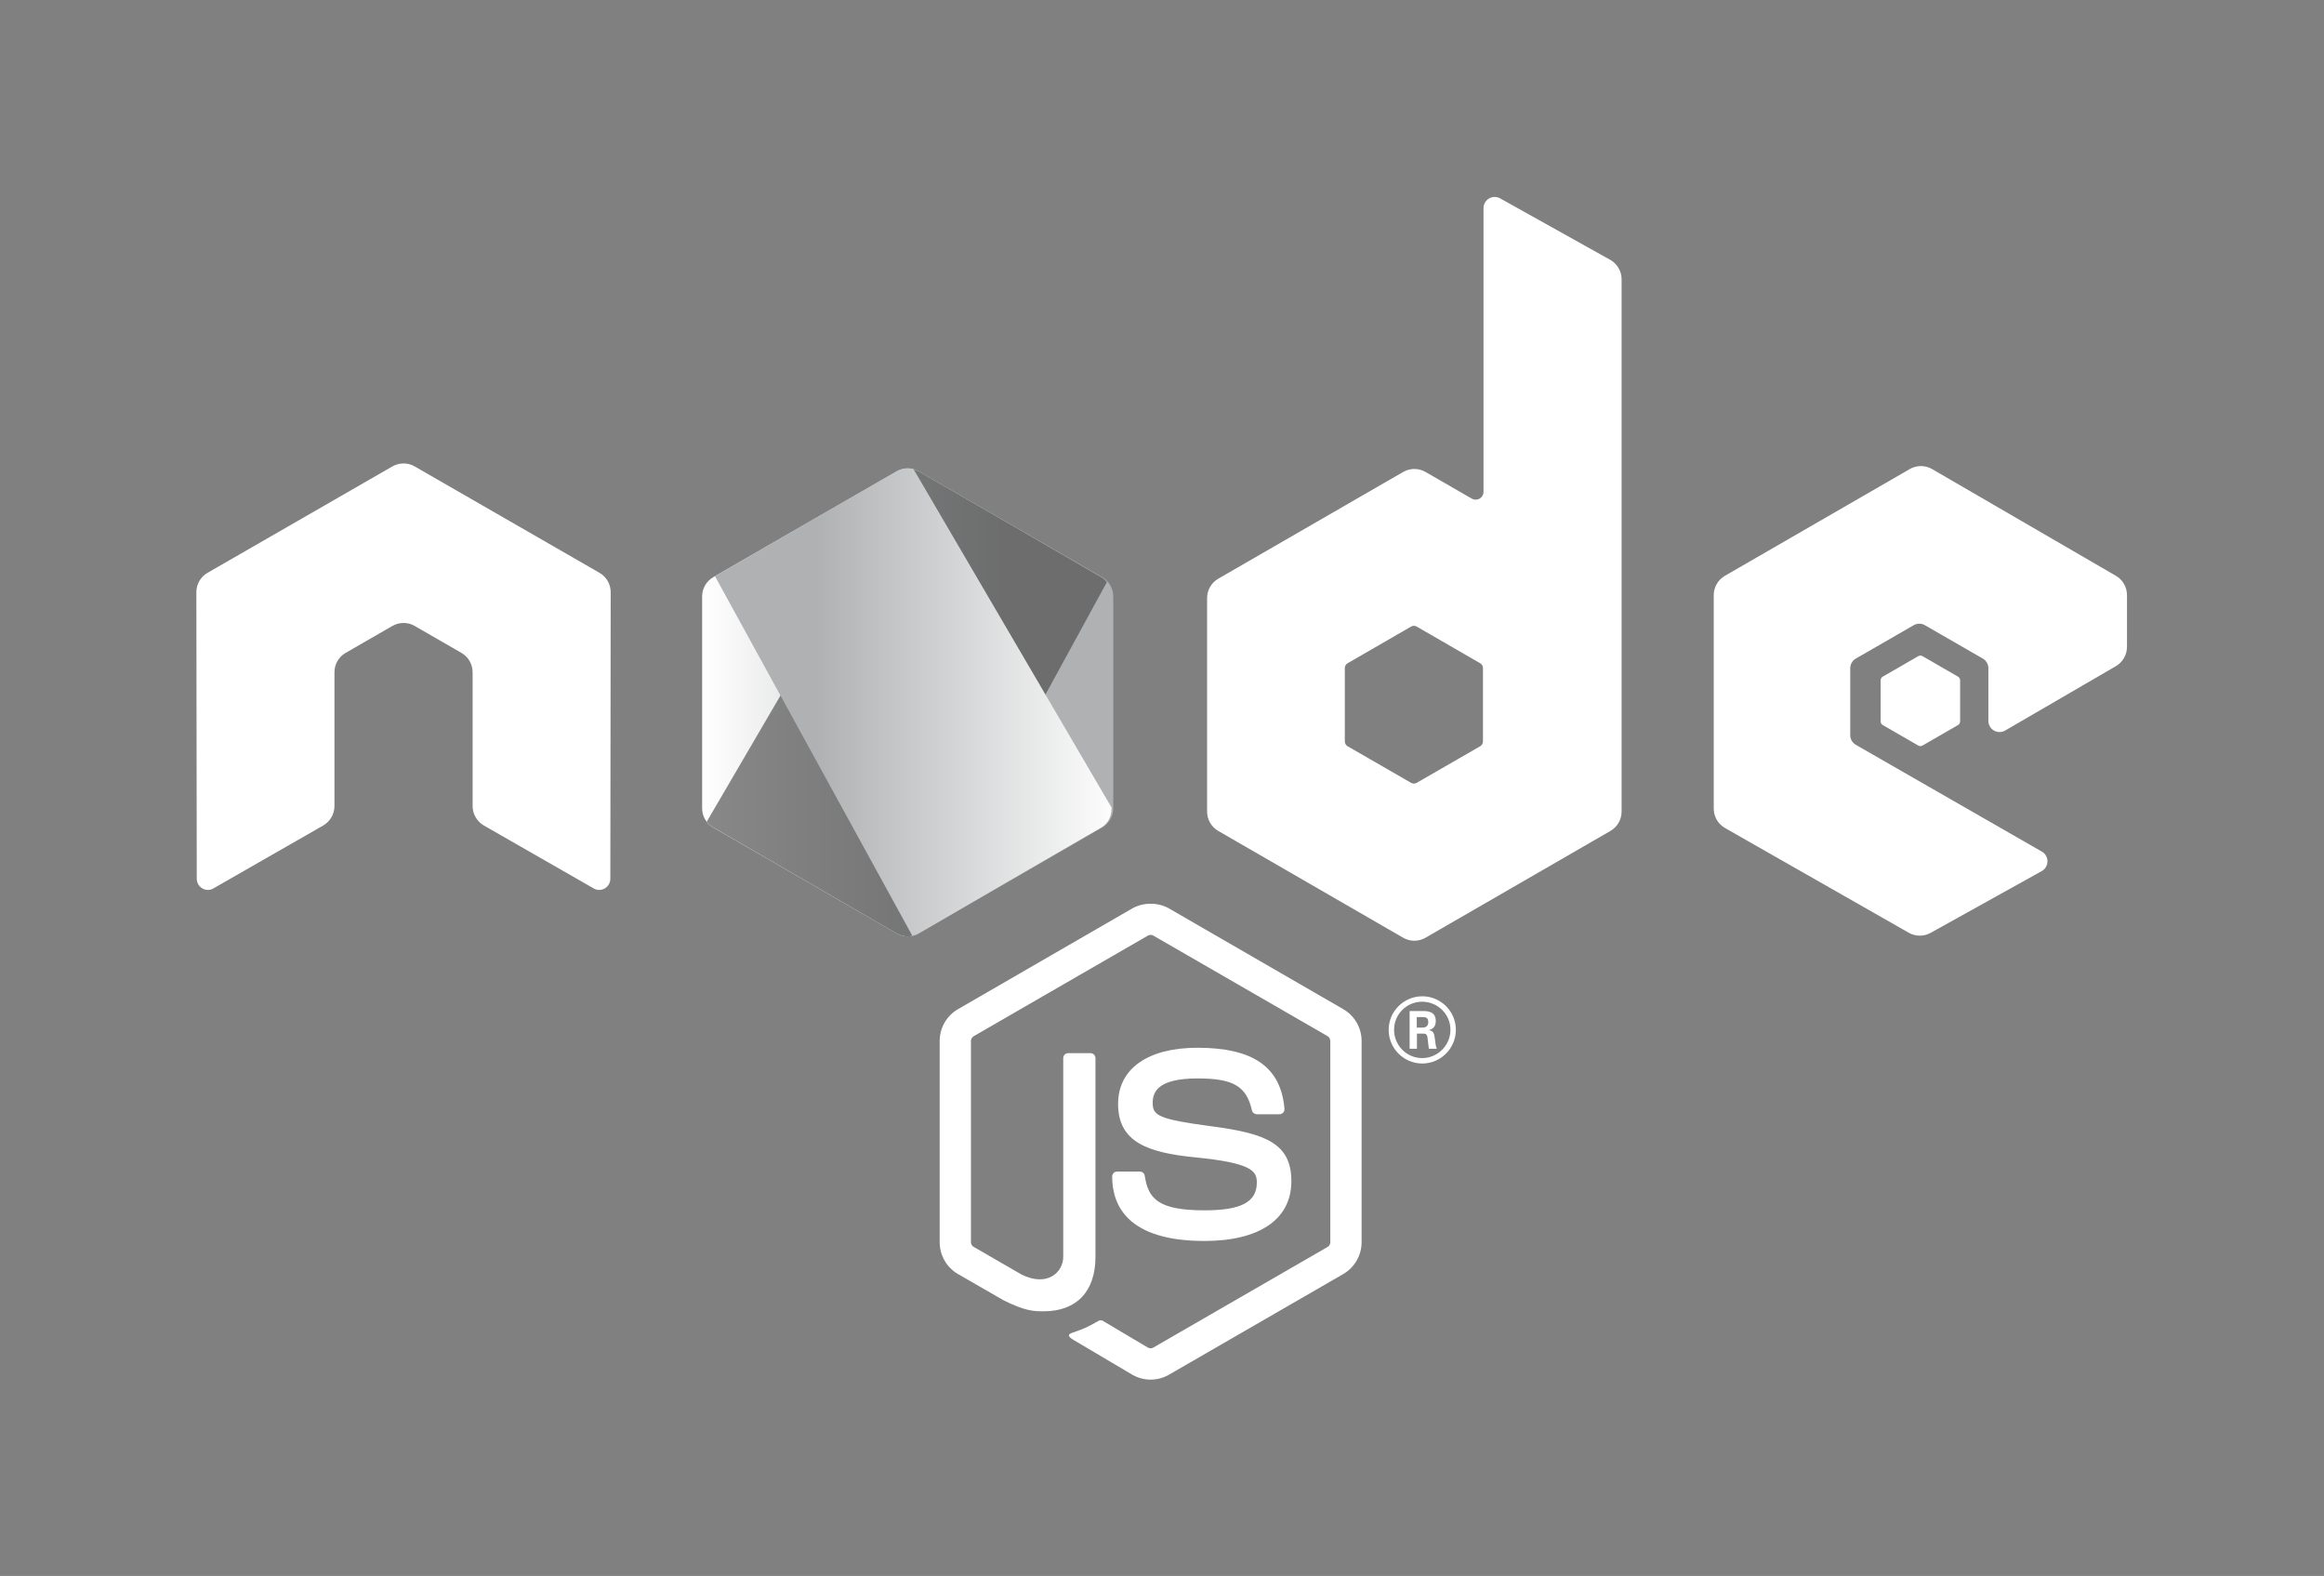 <?xml version="1.0" encoding="UTF-8" standalone="no"?>
<!-- Created with Inkscape (http://www.inkscape.org/) -->

<svg
   xmlns:dc="http://purl.org/dc/elements/1.1/"
   xmlns:cc="http://creativecommons.org/ns#"
   xmlns:rdf="http://www.w3.org/1999/02/22-rdf-syntax-ns#"
   xmlns:svg="http://www.w3.org/2000/svg"
   xmlns="http://www.w3.org/2000/svg"
   xmlns:sodipodi="http://sodipodi.sourceforge.net/DTD/sodipodi-0.dtd"
   xmlns:inkscape="http://www.inkscape.org/namespaces/inkscape"
   version="1.1"
   id="svg815"
   xml:space="preserve"
   width="709.828"
   height="481.237"
   viewBox="0 0 709.828 481.237"
   sodipodi:docname="node.js.svg"
   inkscape:version="0.92.3 (2405546, 2018-03-11)"><rect x="0" y="0" width="709.828" height="481.237" fill="#808080" stroke="none"/><defs
     id="defs819"><clipPath
       clipPathUnits="userSpaceOnUse"
       id="clipPath831"><path
         d="M 0,600 H 600 V 0 H 0 Z"
         id="path829"
         inkscape:connector-curvature="0" /></clipPath><linearGradient
       x1="0"
       y1="0"
       x2="1"
       y2="0"
       gradientUnits="userSpaceOnUse"
       gradientTransform="matrix(94.204,0,0,-94.204,194.196,320.197)"
       spreadMethod="pad"
       id="linearGradient881"><stop
         style="stop-opacity:1;stop-color:#ffffff"
         offset="0"
         id="stop873" /><stop
         style="stop-opacity:1;stop-color:#ffffff"
         offset="0.005"
         id="stop875" /><stop
         style="stop-opacity:1;stop-color:#afb1b3"
         offset="0.725"
         id="stop877" /><stop
         style="stop-opacity:1;stop-color:#afb1b3"
         offset="1"
         id="stop879" /></linearGradient><clipPath
       clipPathUnits="userSpaceOnUse"
       id="clipPath891"><path
         d="m 238.766,373.131 -42.03,-24.254 c -1.572,-0.906 -2.539,-2.582 -2.539,-4.397 v 0 -48.546 c 0,-1.814 0.967,-3.489 2.537,-4.397 v 0 l 42.031,-24.274 c 1.571,-0.907 3.506,-0.907 5.077,0 v 0 l 42.02,24.274 c 1.571,0.908 2.538,2.583 2.538,4.397 v 0 48.548 c 0,1.813 -0.967,3.489 -2.538,4.395 v 0 l -42.021,24.254 c -0.785,0.454 -1.661,0.68 -2.538,0.68 v 0 c -0.876,0 -1.752,-0.226 -2.537,-0.68"
         id="path889"
         inkscape:connector-curvature="0" /></clipPath><clipPath
       clipPathUnits="userSpaceOnUse"
       id="clipPath899"><path
         d="m 195.182,373.659 h 91.752 V 266.59 h -91.752 z"
         id="path897"
         inkscape:connector-curvature="0" /></clipPath><linearGradient
       x1="0"
       y1="0"
       x2="1"
       y2="0"
       gradientUnits="userSpaceOnUse"
       gradientTransform="matrix(97.178,0,0,-97.178,193.545,320.266)"
       spreadMethod="pad"
       id="linearGradient929"><stop
         style="stop-opacity:1;stop-color:#afb1b3"
         offset="0"
         id="stop921" /><stop
         style="stop-opacity:1;stop-color:#afb1b3"
         offset="0.275"
         id="stop923" /><stop
         style="stop-opacity:1;stop-color:#ffffff"
         offset="0.995"
         id="stop925" /><stop
         style="stop-opacity:1;stop-color:#ffffff"
         offset="1"
         id="stop927" /></linearGradient></defs><sodipodi:namedview
     pagecolor="#ffffff"
     bordercolor="#666666"
     borderopacity="1"
     objecttolerance="10"
     gridtolerance="10"
     guidetolerance="10"
     inkscape:pageopacity="0"
     inkscape:pageshadow="2"
     inkscape:window-width="1920"
     inkscape:window-height="1051"
     id="namedview817"
     showgrid="false"
     inkscape:pagecheckerboard="true"
     fit-margin-top="60"
     fit-margin-left="60"
     fit-margin-right="60"
     fit-margin-bottom="60"
     inkscape:zoom="0.53625"
     inkscape:cx="535.47858"
     inkscape:cy="210.06054"
     inkscape:window-x="-9"
     inkscape:window-y="-9"
     inkscape:window-maximized="1"
     inkscape:current-layer="g823" /><g
     id="g823"
     inkscape:groupmode="layer"
     inkscape:label="nodejs-new-white"
     transform="matrix(1.333,0,0,-1.333,-44.408,641.311)"><g
       id="g825"><g
         id="g827"
         clip-path="url(#clipPath831)"><g
           id="g833"
           transform="translate(296.953,165.056)"><path
             d="m 0,0 c -1.46,0 -2.912,0.381 -4.19,1.121 l -13.338,7.892 c -1.991,1.114 -1.019,1.509 -0.362,1.738 2.657,0.922 3.195,1.135 6.031,2.743 0.295,0.167 0.687,0.103 0.992,-0.076 L -0.62,7.335 c 0.371,-0.206 0.895,-0.206 1.237,0 l 39.95,23.058 c 0.372,0.212 0.61,0.64 0.61,1.081 v 46.104 c 0,0.451 -0.238,0.872 -0.62,1.101 L 0.624,101.717 c -0.369,0.216 -0.859,0.216 -1.231,0 L -40.53,78.672 c -0.388,-0.222 -0.634,-0.657 -0.634,-1.094 V 31.474 c 0,-0.441 0.246,-0.859 0.63,-1.068 l 10.944,-6.323 c 5.938,-2.969 9.574,0.528 9.574,4.041 v 45.519 c 0,0.644 0.517,1.151 1.161,1.151 h 5.065 c 0.634,0 1.158,-0.507 1.158,-1.151 V 28.124 c 0,-7.925 -4.316,-12.47 -11.829,-12.47 -2.309,0 -4.127,0 -9.202,2.501 l -10.476,6.031 c -2.588,1.496 -4.19,4.293 -4.19,7.288 v 46.104 c 0,2.995 1.602,5.792 4.19,7.281 l 39.949,23.085 c 2.528,1.429 5.888,1.429 8.396,0 L 44.153,84.859 c 2.587,-1.496 4.196,-4.286 4.196,-7.281 V 31.474 c 0,-2.995 -1.609,-5.782 -4.196,-7.288 L 4.206,1.121 C 2.929,0.381 1.48,0 0,0"
             style="fill:#ffffff;fill-opacity:1;fill-rule:nonzero;stroke:none"
             id="path835"
             inkscape:connector-curvature="0" /></g><g
           id="g837"
           transform="translate(309.293,196.818)"><path
             d="m 0,0 c -17.482,0 -21.144,8.024 -21.144,14.755 0,0.64 0.514,1.151 1.154,1.151 h 5.165 c 0.577,0 1.058,-0.415 1.148,-0.978 0.78,-5.258 3.105,-7.912 13.677,-7.912 8.416,0 11.999,1.904 11.999,6.369 0,2.574 -1.016,4.485 -14.095,5.766 -10.931,1.081 -17.692,3.496 -17.692,12.24 0,8.061 6.794,12.868 18.186,12.868 12.798,0 19.131,-4.442 19.933,-13.972 0.03,-0.329 -0.086,-0.644 -0.305,-0.889 -0.219,-0.229 -0.524,-0.369 -0.846,-0.369 h -5.185 c -0.537,0 -1.012,0.382 -1.121,0.903 -1.244,5.533 -4.269,7.301 -12.476,7.301 -9.189,0 -10.257,-3.201 -10.257,-5.6 0,-2.906 1.26,-3.751 13.667,-5.393 C 14.085,24.617 19.917,22.319 19.917,13.69 19.917,4.986 12.659,0 0,0"
             style="fill:#ffffff;fill-opacity:1;fill-rule:nonzero;stroke:none"
             id="path839"
             inkscape:connector-curvature="0" /></g><g
           id="g841"
           transform="translate(357.939,245.7)"><path
             d="m 0,0 h 1.343 c 1.098,0 1.304,0.773 1.304,1.221 0,1.183 -0.816,1.183 -1.264,1.183 H 0 Z m -1.632,3.789 h 2.975 c 1.019,0 3.016,0 3.016,-2.283 0,-1.589 -1.019,-1.914 -1.632,-2.118 1.184,-0.081 1.264,-0.856 1.426,-1.955 0.083,-0.692 0.206,-1.875 0.448,-2.281 H 2.77 C 2.727,-4.442 2.441,-2.241 2.441,-2.12 2.322,-1.63 2.156,-1.387 1.546,-1.387 H 0.04 v -3.461 h -1.672 z m -3.563,-4.298 c 0,-3.586 2.893,-6.479 6.436,-6.479 3.586,0 6.478,2.954 6.478,6.479 0,3.584 -2.932,6.436 -6.478,6.436 -3.503,0 -6.436,-2.81 -6.436,-6.436 M 8.96,-0.531 c 0,-4.236 -3.464,-7.699 -7.699,-7.699 -4.197,0 -7.7,3.422 -7.7,7.699 0,4.359 3.586,7.701 7.7,7.701 4.156,0 7.699,-3.342 7.699,-7.701"
             style="fill:#ffffff;fill-opacity:1;fill-rule:nonzero;stroke:none"
             id="path843"
             inkscape:connector-curvature="0" /></g><g
           id="g845"
           transform="translate(173.243,345.433)"><path
             d="M 0,0 C 0,1.841 -0.969,3.533 -2.558,4.445 L -44.913,28.82 c -0.716,0.422 -1.519,0.641 -2.331,0.674 h -0.438 c -0.81,-0.033 -1.612,-0.252 -2.339,-0.674 L -92.376,4.445 C -93.955,3.533 -94.937,1.841 -94.937,0 l 0.093,-65.635 c 0,-0.913 0.474,-1.762 1.277,-2.21 0.786,-0.471 1.758,-0.471 2.541,0 l 25.172,14.414 c 1.592,0.945 2.561,2.614 2.561,4.439 v 30.664 c 0,1.828 0.968,3.52 2.554,4.429 l 10.718,6.173 c 0.799,0.461 1.672,0.687 2.564,0.687 0.873,0 1.768,-0.226 2.544,-0.687 l 10.715,-6.173 c 1.586,-0.909 2.558,-2.601 2.558,-4.429 v -30.664 c 0,-1.825 0.982,-3.504 2.564,-4.439 l 25.165,-14.414 c 0.789,-0.471 1.775,-0.471 2.557,0 0.78,0.448 1.271,1.297 1.271,2.21 z"
             style="fill:#ffffff;fill-opacity:1;fill-rule:evenodd;stroke:none"
             id="path847"
             inkscape:connector-curvature="0" /></g><g
           id="g849"
           transform="translate(373.109,311.257)"><path
             d="m 0,0 c 0,-0.456 -0.244,-0.879 -0.64,-1.106 l -14.548,-8.386 c -0.395,-0.227 -0.882,-0.227 -1.277,0 l -14.548,8.386 c -0.397,0.227 -0.64,0.65 -0.64,1.106 v 16.799 c 0,0.456 0.243,0.879 0.639,1.108 l 14.547,8.402 c 0.397,0.229 0.884,0.229 1.281,0 L -0.639,17.907 C -0.244,17.678 0,17.255 0,16.799 Z m 3.931,124.403 c -0.793,0.44 -1.76,0.431 -2.543,-0.029 -0.781,-0.459 -1.262,-1.299 -1.262,-2.206 v -65 c 0,-0.639 -0.342,-1.231 -0.894,-1.551 -0.554,-0.32 -1.237,-0.32 -1.791,0 l -10.609,6.112 c -1.582,0.913 -3.529,0.911 -5.112,-10e-4 L -60.651,37.275 c -1.584,-0.914 -2.559,-2.603 -2.559,-4.431 v -48.916 c 0,-1.828 0.975,-3.516 2.557,-4.432 l 42.37,-24.471 c 1.584,-0.914 3.534,-0.914 5.118,0 l 42.377,24.471 c 1.582,0.916 2.558,2.604 2.558,4.432 v 121.936 c 0,1.854 -1.004,3.564 -2.624,4.468 z"
             style="fill:#ffffff;fill-opacity:1;fill-rule:evenodd;stroke:none"
             id="path851"
             inkscape:connector-curvature="0" /></g><g
           id="g853"
           transform="translate(518.131,328.495)"><path
             d="m 0,0 c 1.576,0.915 2.546,2.601 2.546,4.424 v 11.854 c 0,1.823 -0.97,3.51 -2.548,4.425 l -42.099,24.443 c -1.584,0.921 -3.539,0.922 -5.127,0.007 L -89.584,20.7 c -1.583,-0.914 -2.558,-2.602 -2.558,-4.43 v -48.903 c 0,-1.84 0.987,-3.537 2.584,-4.446 l 42.093,-23.985 c 1.552,-0.886 3.455,-0.896 5.017,-0.028 l 25.46,14.151 c 0.808,0.45 1.311,1.297 1.316,2.219 0.006,0.923 -0.485,1.777 -1.284,2.236 l -42.625,24.465 c -0.796,0.456 -1.286,1.304 -1.286,2.219 v 15.326 c 0,0.914 0.488,1.76 1.281,2.216 l 13.266,7.648 c 0.789,0.456 1.764,0.456 2.554,0 L -30.494,1.74 c 0.793,-0.456 1.28,-1.302 1.28,-2.216 v -12.058 c 0,-0.916 0.49,-1.762 1.283,-2.218 0.793,-0.458 1.77,-0.454 2.561,0.005 z"
             style="fill:#ffffff;fill-opacity:1;fill-rule:evenodd;stroke:none"
             id="path855"
             inkscape:connector-curvature="0" /></g><g
           id="g857"
           transform="translate(472.842,330.786)"><path
             d="m 0,0 c 0.304,0.176 0.678,0.176 0.982,0 l 8.13,-4.69 c 0.304,-0.176 0.491,-0.5 0.491,-0.851 v -9.388 c 0,-0.352 -0.187,-0.675 -0.491,-0.851 l -8.13,-4.691 c -0.304,-0.176 -0.678,-0.176 -0.982,0 l -8.124,4.691 c -0.304,0.176 -0.491,0.499 -0.491,0.851 v 9.388 c 0,0.351 0.187,0.675 0.491,0.851 z"
             style="fill:#ffffff;fill-opacity:1;fill-rule:evenodd;stroke:none"
             id="path859"
             inkscape:connector-curvature="0" /></g></g></g><g
       id="g861"><g
         id="g863"><g
           id="g869"><g
             id="g871"><path
               d="m 238.756,373.131 -42.02,-24.254 c -1.572,-0.906 -2.539,-2.582 -2.539,-4.395 v 0 -48.548 c 0,-1.814 0.967,-3.489 2.537,-4.397 v 0 l 42.02,-24.274 c 1.571,-0.907 3.507,-0.907 5.079,0 v 0 l 42.029,24.274 c 1.571,0.908 2.538,2.583 2.538,4.397 v 0 48.546 c 0,1.815 -0.967,3.491 -2.539,4.397 v 0 l -42.03,24.254 c -0.785,0.454 -1.661,0.68 -2.538,0.68 v 0 c -0.876,0 -1.753,-0.226 -2.537,-0.68"
               style="fill:url(#linearGradient881);stroke:none"
               id="path883"
               inkscape:connector-curvature="0" /></g></g></g></g><g
       id="g885"><g
         id="g887"
         clip-path="url(#clipPath891)"><g
           id="g893"><g
             id="g895" /><g
             id="g907"><g
               clip-path="url(#clipPath899)"
               id="g905"
               style="opacity:0.66"><g
                 transform="translate(285.649,348.877)"
                 id="g903"><path
                   d="m 0,0 -41.843,24.255 c -0.419,0.242 -0.867,0.414 -1.327,0.527 l -47.296,-80.908 c 0.398,-0.479 0.878,-0.896 1.428,-1.214 l 42.093,-24.274 c 1.255,-0.724 2.707,-0.86 4.043,-0.428 L 1.286,-1.128 C 0.94,-0.686 0.517,-0.298 0,0"
                   style="fill:#4b4b4b;fill-opacity:1;fill-rule:nonzero;stroke:none"
                   id="path901"
                   inkscape:connector-curvature="0" /></g></g></g></g></g></g><g
       id="g909"><g
         id="g911"><g
           id="g917"><g
             id="g919"><path
               d="m 240.99,373.802 c -0.771,-0.048 -1.533,-0.272 -2.224,-0.671 v 0 l -41.629,-24.022 45.223,-82.385 c 0.473,0.112 0.935,0.286 1.373,0.539 v 0 l 41.93,24.274 c 1.569,0.908 2.337,2.583 2.337,4.397 v 0 0.19 l -45.36,77.493 c -0.455,0.127 -0.924,0.191 -1.392,0.191 v 0 c -0.086,0 -0.172,-0.002 -0.258,-0.006"
               style="fill:url(#linearGradient929);stroke:none"
               id="path931"
               inkscape:connector-curvature="0" /></g></g></g></g></g></svg>
